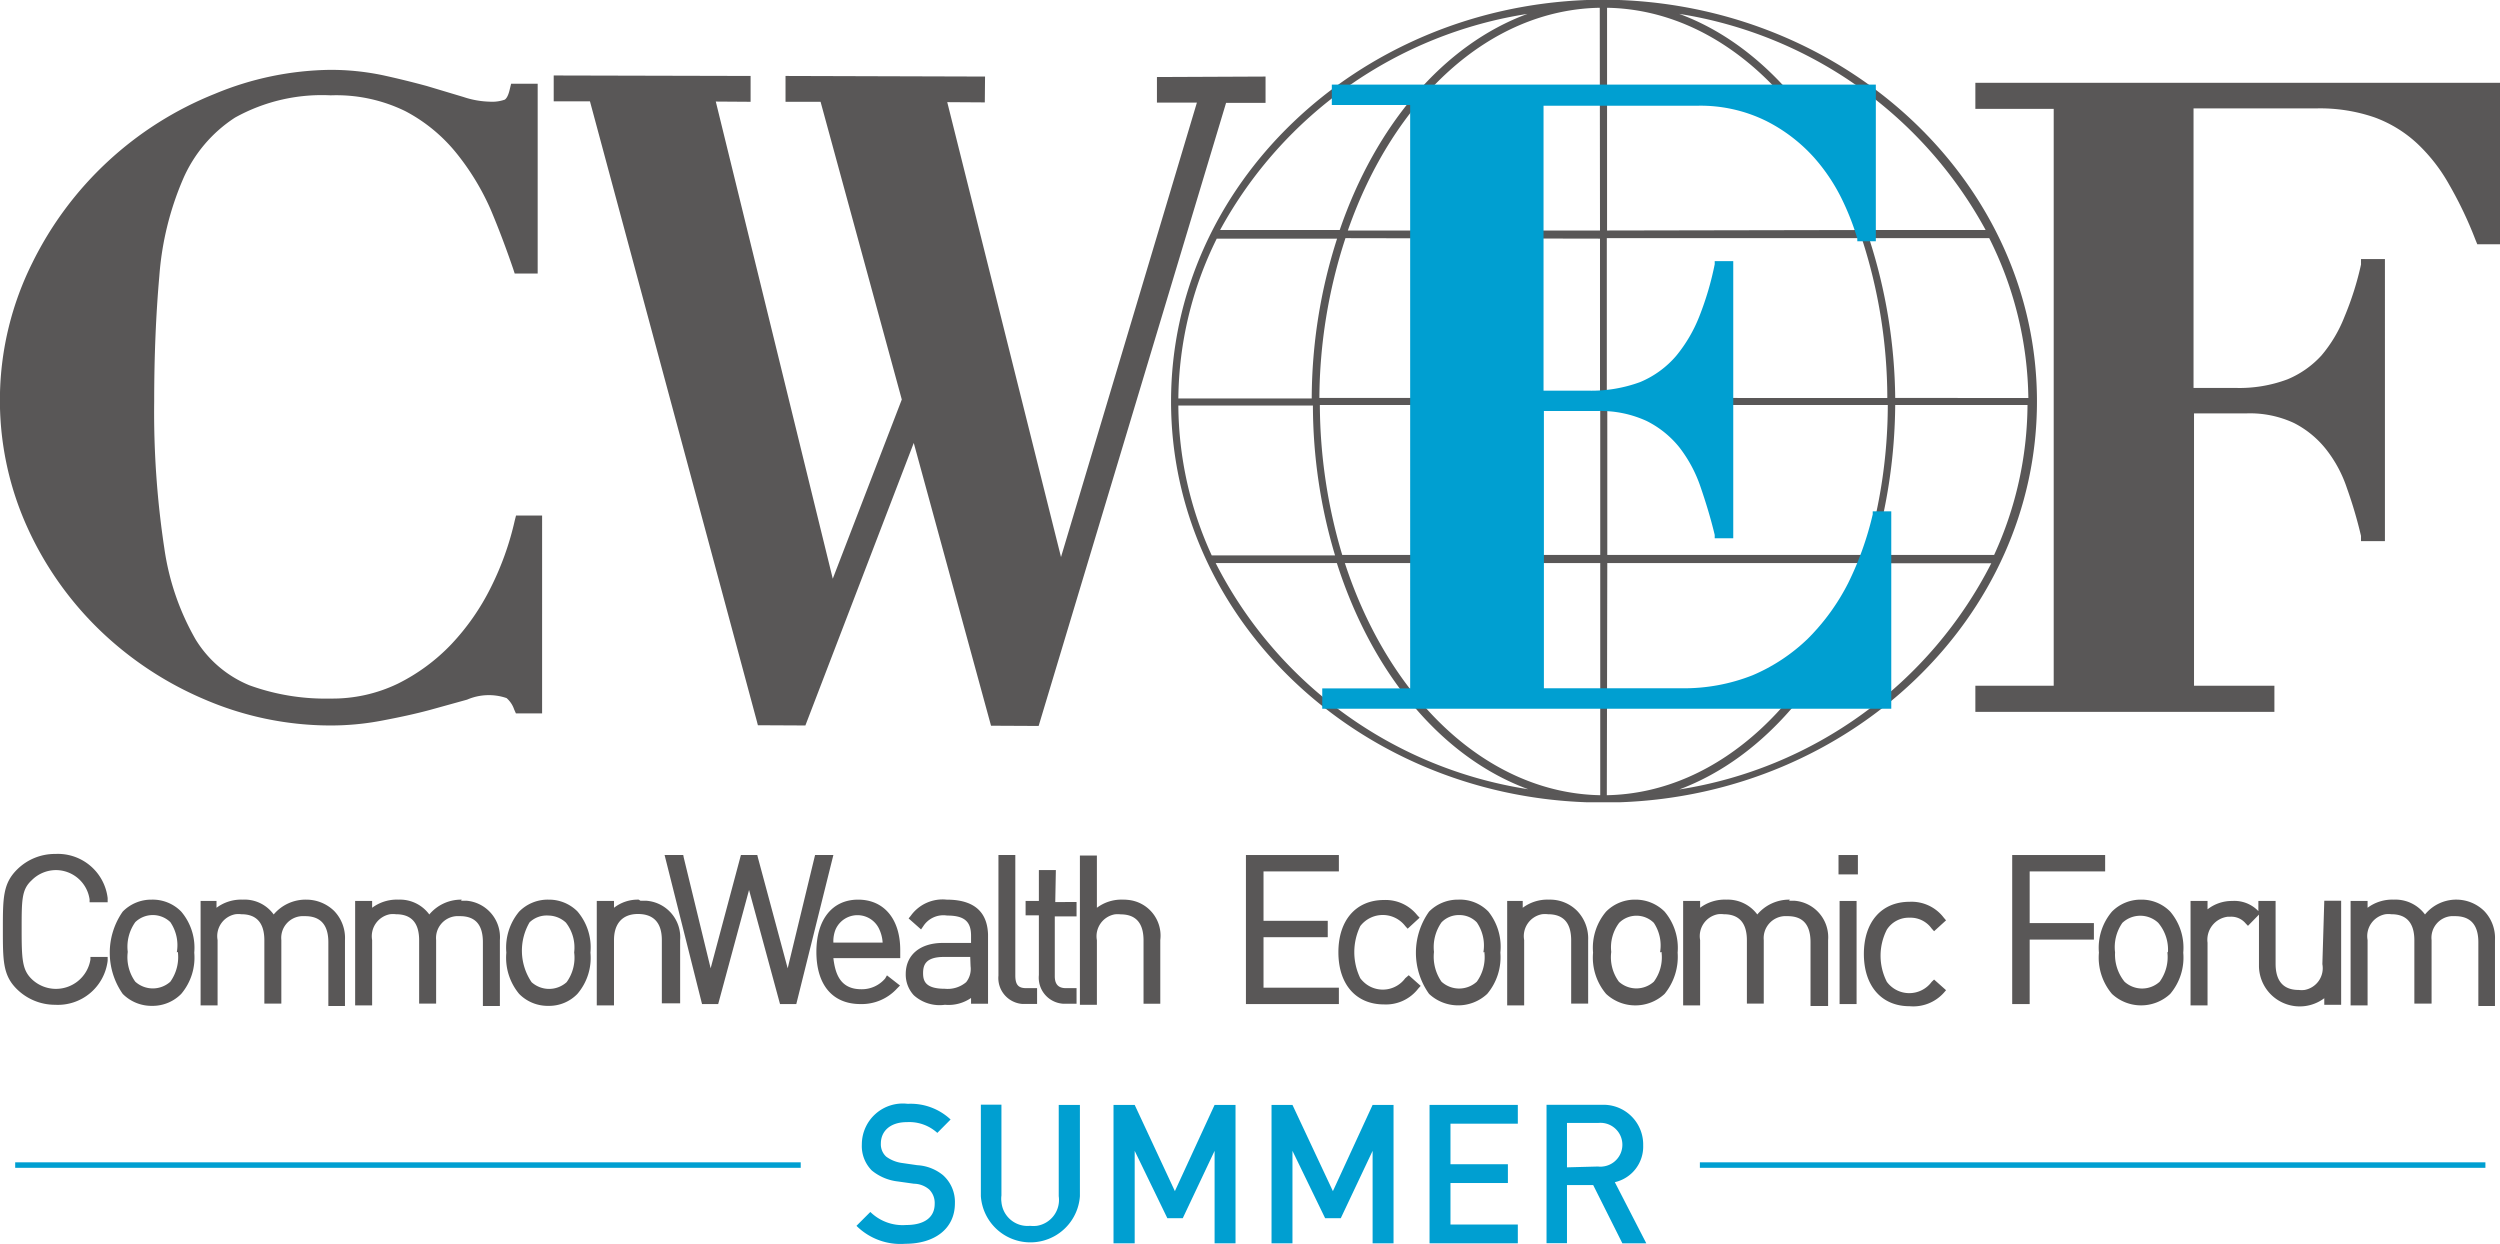 <svg xmlns="http://www.w3.org/2000/svg" viewBox="0 0 209 104"><defs><style>.cls-1{fill:#595757;}.cls-2{fill:#009fd1;}</style></defs><g id="圖層_5" data-name="圖層 5"><g id="圖層_4-2" data-name="圖層 4"><path class="cls-1" d="M4.65,72.74a2.85,2.85,0,0,1,2.84,2.45v.24H9v-.35a4.19,4.19,0,0,0-4.37-3.69,4.48,4.48,0,0,0-3.19,1.29C.24,73.86.24,75.08.24,77.7s0,3.84,1.18,5A4.54,4.54,0,0,0,4.61,84,4.19,4.19,0,0,0,9,80.32V80H7.56v.22a2.92,2.92,0,0,1-4.92,1.62c-.78-.77-.83-1.64-.83-4.13s0-3.34.83-4.11A2.87,2.87,0,0,1,4.65,72.74Z"/><path class="cls-1" d="M12.69,75.21a3.34,3.34,0,0,0-2.43,1,6,6,0,0,0,0,6.88,3.39,3.39,0,0,0,2.45,1,3.36,3.36,0,0,0,2.44-1,4.7,4.7,0,0,0,1.09-3.45,4.67,4.67,0,0,0-1.09-3.43A3.33,3.33,0,0,0,12.69,75.21Zm2.18,4.37a3.55,3.55,0,0,1-.63,2.49,2.19,2.19,0,0,1-2.93,0,3.5,3.5,0,0,1-.63-2.49,3.55,3.55,0,0,1,.63-2.49,2.11,2.11,0,0,1,2.93,0h0a3.43,3.43,0,0,1,.54,2.53Z"/><path class="cls-1" d="M25.61,75.21a3.49,3.49,0,0,0-2.73,1.24,3,3,0,0,0-2.6-1.24,3.43,3.43,0,0,0-2.18.68v-.57H16.77v8.73h1.42V78.59a1.86,1.86,0,0,1,1.49-2.16,2.07,2.07,0,0,1,.5,0c1.26,0,1.92.72,1.92,2.18v5.29h1.42V78.59a1.82,1.82,0,0,1,1.69-2h.29c1.29,0,1.95.72,1.95,2.18V84.1h1.39V78.59a3.26,3.26,0,0,0-.91-2.44A3.34,3.34,0,0,0,25.61,75.21Z"/><path class="cls-1" d="M38.6,75.21a3.46,3.46,0,0,0-2.71,1.24,3.05,3.05,0,0,0-2.59-1.24,3.44,3.44,0,0,0-2.19.68v-.57H29.69v8.73h1.42V78.59a1.87,1.87,0,0,1,1.49-2.16,2.1,2.1,0,0,1,.5,0c1.29,0,1.94.72,1.94,2.18v5.29h1.42V78.59a1.83,1.83,0,0,1,1.69-2h.3c1.29,0,1.92.72,1.92,2.18V84.1h1.42V78.59A3.06,3.06,0,0,0,39,75.3h-.45Z"/><path class="cls-1" d="M45.85,75.21a3.35,3.35,0,0,0-2.45,1,4.7,4.7,0,0,0-1.07,3.43,4.73,4.73,0,0,0,1.07,3.45,3.35,3.35,0,0,0,2.45,1,3.28,3.28,0,0,0,2.42-1,4.62,4.62,0,0,0,1.09-3.45,4.62,4.62,0,0,0-1.09-3.45A3.36,3.36,0,0,0,45.85,75.21Zm0,1.33a2.19,2.19,0,0,1,1.46.59h0A3.39,3.39,0,0,1,48,79.62a3.5,3.5,0,0,1-.63,2.49,2.19,2.19,0,0,1-2.93,0,4.7,4.7,0,0,1-.17-5A2.07,2.07,0,0,1,45.85,76.54Z"/><path class="cls-1" d="M53.4,75.21a3.22,3.22,0,0,0-2.07.68v-.57H49.89v8.73h1.44V78.59c0-1.37.7-2.18,2-2.18s2,.72,2,2.18v5.29h1.53V78.59A3.06,3.06,0,0,0,54,75.3h-.46Z"/><polygon class="cls-1" points="68.14 71.48 65.85 80.95 63.36 71.69 63.31 71.48 61.94 71.48 59.41 80.95 57.16 71.69 57.12 71.48 55.56 71.48 58.69 83.94 60.04 83.94 62.62 74.4 65.21 83.94 66.57 83.94 69.67 71.48 68.14 71.48"/><path class="cls-1" d="M74,81.8a2.55,2.55,0,0,1-2,.9c-1.79,0-2.18-1.35-2.33-2.6h5.59v-.68c0-2.59-1.36-4.21-3.52-4.21s-3.49,1.66-3.49,4.37,1.31,4.36,3.69,4.36A4,4,0,0,0,75,82.63l.24-.24-1.09-.85Zm-.2-3H69.67a2.63,2.63,0,0,1,.19-1.11,2,2,0,0,1,3.65,0A3.08,3.08,0,0,1,73.79,78.83Z"/><path class="cls-1" d="M79.14,75.21a3.27,3.27,0,0,0-3,1.35l-.18.22L77,77.7l.18-.26a2,2,0,0,1,2-.9c1.42,0,2,.48,2,1.68v.61H78.82c-1.9,0-3.1,1-3.1,2.6a2.55,2.55,0,0,0,.67,1.77A3.22,3.22,0,0,0,79,84a3.31,3.31,0,0,0,2.18-.57v.48h1.42v-5.8C82.55,76.8,82,75.21,79.14,75.21Zm2,5.57a1.77,1.77,0,0,1-.37,1.33,2.39,2.39,0,0,1-1.79.55c-1.6,0-1.81-.64-1.81-1.29S77.33,80,78.92,80h2.19Z"/><path class="cls-1" d="M84.88,81.54V71.48H83.47V81.56a2.17,2.17,0,0,0,2,2.37h1.23V82.61H85.8C85.15,82.61,84.88,82.35,84.88,81.54Z"/><path class="cls-1" d="M88.27,72.74H86.85v2.58H85.74v1.2h1.11v5a2.18,2.18,0,0,0,2,2.39H90V82.61h-.88c-.65,0-.94-.33-.94-1v-5H90v-1.2H88.22Z"/><path class="cls-1" d="M93.88,75.21a3.41,3.41,0,0,0-2.18.68V71.52H90.28V84H91.7v-5.4a1.86,1.86,0,0,1,1.49-2.16,2,2,0,0,1,.49,0c1.27,0,1.92.72,1.92,2.18v5.29H97V78.59a3,3,0,0,0-2.71-3.36A3.1,3.1,0,0,0,93.88,75.21Z"/><polygon class="cls-1" points="105.63 78.35 111 78.35 111 76.98 105.63 76.98 105.63 72.85 111.93 72.85 111.93 71.48 104.16 71.48 104.16 83.94 111.93 83.94 111.93 82.57 105.63 82.57 105.63 78.35"/><path class="cls-1" d="M117.48,81.78a2.33,2.33,0,0,1-3.27.49,2.53,2.53,0,0,1-.49-.49,5,5,0,0,1,0-4.36,2.37,2.37,0,0,1,3.76,0l.2.22,1-.92-.2-.21a3.38,3.38,0,0,0-2.77-1.27c-2.36,0-3.82,1.7-3.82,4.37s1.46,4.36,3.82,4.36a3.4,3.4,0,0,0,2.86-1.33l.2-.22-1-.89Z"/><path class="cls-1" d="M121.91,75.21a3.38,3.38,0,0,0-2.44,1,5.93,5.93,0,0,0,0,6.88,3.56,3.56,0,0,0,4.86,0,4.76,4.76,0,0,0,1.1-3.45,4.71,4.71,0,0,0-1-3.43A3.31,3.31,0,0,0,121.91,75.21Zm2.18,4.37a3.5,3.5,0,0,1-.63,2.49,2.19,2.19,0,0,1-2.95,0,3.67,3.67,0,0,1-.63-2.49,3.6,3.6,0,0,1,.63-2.47A2,2,0,0,1,122,76.5a2,2,0,0,1,1.46.61h0a3.43,3.43,0,0,1,.55,2.51Z"/><path class="cls-1" d="M129.49,75.21a3.44,3.44,0,0,0-2.19.68v-.57H126v8.73h1.42V78.59a1.86,1.86,0,0,1,1.49-2.16,2.1,2.1,0,0,1,.5,0c1.29,0,1.94.72,1.94,2.18v5.29h1.42V78.59a3.32,3.32,0,0,0-.92-2.44A3.19,3.19,0,0,0,129.49,75.21Z"/><path class="cls-1" d="M136.71,75.21a3.38,3.38,0,0,0-2.44,1,4.67,4.67,0,0,0-1.09,3.43,4.7,4.7,0,0,0,1.09,3.45,3.59,3.59,0,0,0,4.89,0,4.9,4.9,0,0,0,1.09-3.45,4.71,4.71,0,0,0-1.09-3.43A3.43,3.43,0,0,0,136.71,75.21Zm2.19,4.37a3.42,3.42,0,0,1-.64,2.49,2.18,2.18,0,0,1-2.92,0,3.46,3.46,0,0,1-.64-2.49,3.41,3.41,0,0,1,.66-2.43,2.06,2.06,0,0,1,2.9,0l0,0h0a3.42,3.42,0,0,1,.52,2.47Z"/><path class="cls-1" d="M149.64,75.21a3.49,3.49,0,0,0-2.73,1.24,3.08,3.08,0,0,0-2.6-1.24,3.43,3.43,0,0,0-2.18.68v-.57h-1.42v8.73h1.42V78.59a1.86,1.86,0,0,1,1.49-2.16,2,2,0,0,1,.49,0c1.27,0,1.93.72,1.93,2.18v5.29h1.41V78.59a1.84,1.84,0,0,1,1.7-2h.29c1.29,0,1.92.72,1.92,2.18V84.1h1.47V78.59A3.06,3.06,0,0,0,150,75.3h-.43Z"/><rect class="cls-1" x="153.79" y="75.32" width="1.42" height="8.62"/><rect class="cls-1" x="153.7" y="71.48" width="1.62" height="1.62"/><polygon class="cls-1" points="169.68 72.85 175.99 72.85 175.99 71.48 168.22 71.48 168.22 83.94 169.68 83.94 169.68 78.55 175.05 78.55 175.05 77.17 169.68 77.17 169.68 72.85"/><path class="cls-1" d="M179,75.21a3.38,3.38,0,0,0-2.44,1,4.66,4.66,0,0,0-1.09,3.43,4.7,4.7,0,0,0,1.09,3.45,3.57,3.57,0,0,0,4.87,0,4.7,4.7,0,0,0,1.09-3.45,4.66,4.66,0,0,0-1.09-3.43A3.34,3.34,0,0,0,179,75.21Zm2.19,4.37a3.51,3.51,0,0,1-.64,2.49,2.18,2.18,0,0,1-2.94,0,3.59,3.59,0,0,1-.79-2.45,3.55,3.55,0,0,1,.61-2.47,2.19,2.19,0,0,1,3,0h0a3.47,3.47,0,0,1,.81,2.47Z"/><path class="cls-1" d="M194.15,80.6a1.85,1.85,0,0,1-1.49,2.16,2,2,0,0,1-.49,0c-1.6,0-1.93-1.16-1.93-2.19V75.32H188.8v.85h0a2.77,2.77,0,0,0-2.18-.85,3.3,3.3,0,0,0-2.07.7v-.7h-1.42v8.73h1.42V78.81a1.94,1.94,0,0,1,1.68-2.17h.19a1.56,1.56,0,0,1,1.31.55l.2.21.92-.94v4.37a3.41,3.41,0,0,0,5.46,2.62V84h1.41V75.3h-1.41Z"/><path class="cls-1" d="M205.44,75.21a3.37,3.37,0,0,0-2.71,1.24,3.08,3.08,0,0,0-2.62-1.24,3.43,3.43,0,0,0-2.18.68v-.57h-1.42v8.73h1.42V78.59a1.86,1.86,0,0,1,1.49-2.16,2.07,2.07,0,0,1,.5,0c1.26,0,1.92.72,1.92,2.18v5.29h1.44V78.59a1.81,1.81,0,0,1,1.64-2h.32c1.29,0,1.95.72,1.95,2.18V84.1h1.39V78.59a3.26,3.26,0,0,0-.91-2.44A3.34,3.34,0,0,0,205.44,75.21Z"/><path class="cls-1" d="M159.64,76.72a2.17,2.17,0,0,1,1.85.91l.2.22,1-.91-.19-.22a3.38,3.38,0,0,0-2.86-1.33c-2.36,0-3.82,1.7-3.82,4.36s1.46,4.37,3.82,4.37A3.43,3.43,0,0,0,162.5,83l.19-.22-1-.89-.2.19a2.33,2.33,0,0,1-3.75,0,4.79,4.79,0,0,1,0-4.36A2.17,2.17,0,0,1,159.64,76.72Z"/><path class="cls-2" d="M76.68,97.41l-1.31-.19a2.88,2.88,0,0,1-1.29-.53,1.4,1.4,0,0,1-.44-1.09c0-1,.74-1.79,2.18-1.79a3.49,3.49,0,0,1,2.54.9l1.11-1.12a4.88,4.88,0,0,0-3.58-1.31,3.42,3.42,0,0,0-3.84,3.39,2.9,2.9,0,0,0,.83,2.18,4.17,4.17,0,0,0,2.18.92l1.35.19a2,2,0,0,1,1.27.48,1.59,1.59,0,0,1,.46,1.2c0,1.14-.87,1.77-2.38,1.77a3.86,3.86,0,0,1-3-1.09l-1.16,1.16a5.22,5.22,0,0,0,4.09,1.5c2.42,0,4.14-1.24,4.14-3.38a3,3,0,0,0-1-2.36A3.73,3.73,0,0,0,76.68,97.41Z"/><path class="cls-2" d="M88.51,100a2.19,2.19,0,0,1-1.84,2.48,2.63,2.63,0,0,1-.56,0,2.19,2.19,0,0,1-2.39-2,1.89,1.89,0,0,1,0-.53v-7.6H82V100a4.15,4.15,0,0,0,8.28,0V92.37H88.51Z"/><polygon class="cls-2" points="98.22 99.58 94.86 92.37 93.09 92.37 93.09 103.94 94.86 103.94 94.86 96.21 97.59 101.84 98.88 101.84 101.54 96.21 101.54 103.94 103.29 103.94 103.29 92.37 101.54 92.37 98.22 99.58"/><polygon class="cls-2" points="111.43 99.58 108.05 92.37 106.3 92.37 106.3 103.94 108.05 103.94 108.05 96.21 110.78 101.84 112.09 101.84 114.75 96.21 114.75 103.94 116.5 103.94 116.5 92.37 114.75 92.37 111.43 99.58"/><polygon class="cls-2" points="119.51 103.94 126.89 103.94 126.89 102.37 121.26 102.37 121.26 98.9 126.06 98.9 126.06 97.33 121.26 97.33 121.26 93.94 126.89 93.94 126.89 92.37 119.51 92.37 119.51 103.94"/><path class="cls-2" d="M137.37,95.75a3.32,3.32,0,0,0-3.24-3.39h-4.84v11.57H131V99.07h2.19l2.44,4.87h2L135,98.83A3.05,3.05,0,0,0,137.37,95.75ZM131,97.59V93.88h2.6a1.83,1.83,0,0,1,.4,3.64,1.34,1.34,0,0,1-.4,0Z"/><rect class="cls-2" x="142.11" y="97.17" width="65.67" height="0.46"/><rect class="cls-2" x="1.27" y="97.17" width="65.67" height="0.46"/><path class="cls-1" d="M132.67,67.07h2.73c19.3-.66,34.89-15.44,34.89-33.51S154.7.72,135.36,0h-2.69C113.38.72,97.9,15.5,97.9,33.56S113.38,66.41,132.67,67.07Zm-31-20h10.09c2.94,9.21,8.73,16.24,16,18.91A35.36,35.36,0,0,1,101.63,47.07Zm67.94-13.8H158.44a44.6,44.6,0,0,0-2.19-13.36H166.3A30.59,30.59,0,0,1,169.57,33.27Zm-35.83,13.8V66.48c-9.49-.18-17.66-8.1-21.35-19.41Zm-21.57-.68a44.26,44.26,0,0,1-1.87-12.53h23.44V46.39Zm22.16.68h21.36C152,58.38,143.83,66.3,134.33,66.48Zm0-.68V33.86h23.45a43.23,43.23,0,0,1-1.88,12.53Zm24-12.53h11.13a30.45,30.45,0,0,1-2.79,12.53H156.58a45.46,45.46,0,0,0,1.86-12.53Zm-.66-.59H134.33V19.91h21.31a43.28,43.28,0,0,1,2.14,13.36Zm-23.36-14V.65c9.28.16,17.27,7.71,21.09,18.58Zm-.59,0H112.68C116.48,8.36,124.44.81,133.74.65Zm0,.68V33.27H110.3a43.62,43.62,0,0,1,2.18-13.36Zm-24,13.36H98.51a30.7,30.7,0,0,1,3.21-13.36h10.06a44,44,0,0,0-2.12,13.36Zm0,.59a43.89,43.89,0,0,0,1.85,12.53H101.3a30.45,30.45,0,0,1-2.79-12.53ZM140.38,66c7.16-2.67,13.1-9.7,16-18.91h10.09A35.38,35.38,0,0,1,140.38,66ZM166,19.23H156.1c-3-8.73-8.73-15.5-15.72-18.07A35.43,35.43,0,0,1,166,19.23ZM127.7,1.16c-7,2.57-12.69,9.28-15.7,18.07H102A35.47,35.47,0,0,1,127.7,1.16Z"/><polygon class="cls-1" points="102.5 8.6 105.8 8.6 105.8 6.4 96.72 6.44 96.72 8.58 100.06 8.58 88.7 46.57 79.19 8.54 82.33 8.56 82.35 6.4 65.67 6.35 65.67 8.51 68.6 8.51 75.39 33.4 69.62 48.38 59.84 8.49 62.75 8.51 62.75 6.35 46.29 6.31 46.29 8.47 49.32 8.47 63.25 60.21 63.36 60.63 67.33 60.65 76.39 37.03 82.85 60.67 86.83 60.69 102.5 8.6"/><path class="cls-1" d="M8.36,52.7a28.83,28.83,0,0,0,8.74,5.77,26.69,26.69,0,0,0,10.39,2.18A22.84,22.84,0,0,0,32,60.23c1.37-.26,2.68-.54,3.91-.87l3.14-.87a4.58,4.58,0,0,1,3.3-.13,2.17,2.17,0,0,1,.63.94l.15.34h2.19V43.1H43.14l-.11.43a24.47,24.47,0,0,1-2,5.59,19.66,19.66,0,0,1-3.3,4.74,16,16,0,0,1-4.48,3.3,12.58,12.58,0,0,1-5.63,1.24,18.62,18.62,0,0,1-6.77-1.11,9.51,9.51,0,0,1-4.49-3.82,21.32,21.32,0,0,1-2.62-7.62,75.87,75.87,0,0,1-.85-12.32c0-3.77.15-7.29.43-10.45A25.17,25.17,0,0,1,15.29,15a11.62,11.62,0,0,1,4.36-5.17,14.94,14.94,0,0,1,8-1.86,13.12,13.12,0,0,1,6.25,1.33,13.64,13.64,0,0,1,4.23,3.47A20.81,20.81,0,0,1,41,17.47c.7,1.65,1.33,3.34,1.9,5l.13.4h1.92V7H42.73l-.11.45c-.15.68-.35.83-.42.88a3.16,3.16,0,0,1-1.26.17,7.42,7.42,0,0,1-2.19-.39l-3.07-.92c-1.18-.32-2.43-.63-3.72-.91a21.29,21.29,0,0,0-4.36-.44,25.84,25.84,0,0,0-9.63,2A29,29,0,0,0,2.69,22,25.73,25.73,0,0,0,2.3,44.12,28,28,0,0,0,8.36,52.7Z"/><path class="cls-1" d="M165.14,6.92V9.1h6.55V57.33h-6.55v2.18h25V57.33h-6.72V34.56h4.37a8.7,8.7,0,0,1,4,.81,8.13,8.13,0,0,1,2.66,2.18,10.66,10.66,0,0,1,1.75,3.25,36.72,36.72,0,0,1,1.18,4v.44h2V21.66h-2v.46A25.55,25.55,0,0,1,196,26.48a11.47,11.47,0,0,1-1.92,3.23,8,8,0,0,1-2.84,2,11.44,11.44,0,0,1-4.37.72h-3.49V9.06h10.35a14,14,0,0,1,4.8.76A10.56,10.56,0,0,1,202.08,12a14.28,14.28,0,0,1,2.68,3.45,32.82,32.82,0,0,1,2.19,4.6l.15.37H209V6.92Z"/><path class="cls-2" d="M158.11,42.75h-1.55V43a26.54,26.54,0,0,1-2.05,5.74,18.19,18.19,0,0,1-3.37,4.65,15.19,15.19,0,0,1-4.62,3.06,15.57,15.57,0,0,1-5.88,1.09H129.07V34.36h4.5a9.24,9.24,0,0,1,4.08.83,8.19,8.19,0,0,1,2.73,2.19,11.33,11.33,0,0,1,1.79,3.34c.44,1.28.85,2.62,1.18,4V45h1.55V21.83h-1.55v.26a25.49,25.49,0,0,1-1.29,4.37,12.19,12.19,0,0,1-1.94,3.3,8.06,8.06,0,0,1-3,2.18,11.82,11.82,0,0,1-4.36.72h-3.72V8.84h12.82a12.4,12.4,0,0,1,5.83,1.29,13.6,13.6,0,0,1,4,3.08,15.53,15.53,0,0,1,2.38,3.62,22.05,22.05,0,0,1,1.2,3.1v.24h1.55V7.07H111.34V8.78h6.55V57.55h-7.35v1.7h47.57Z"/></g></g></svg>